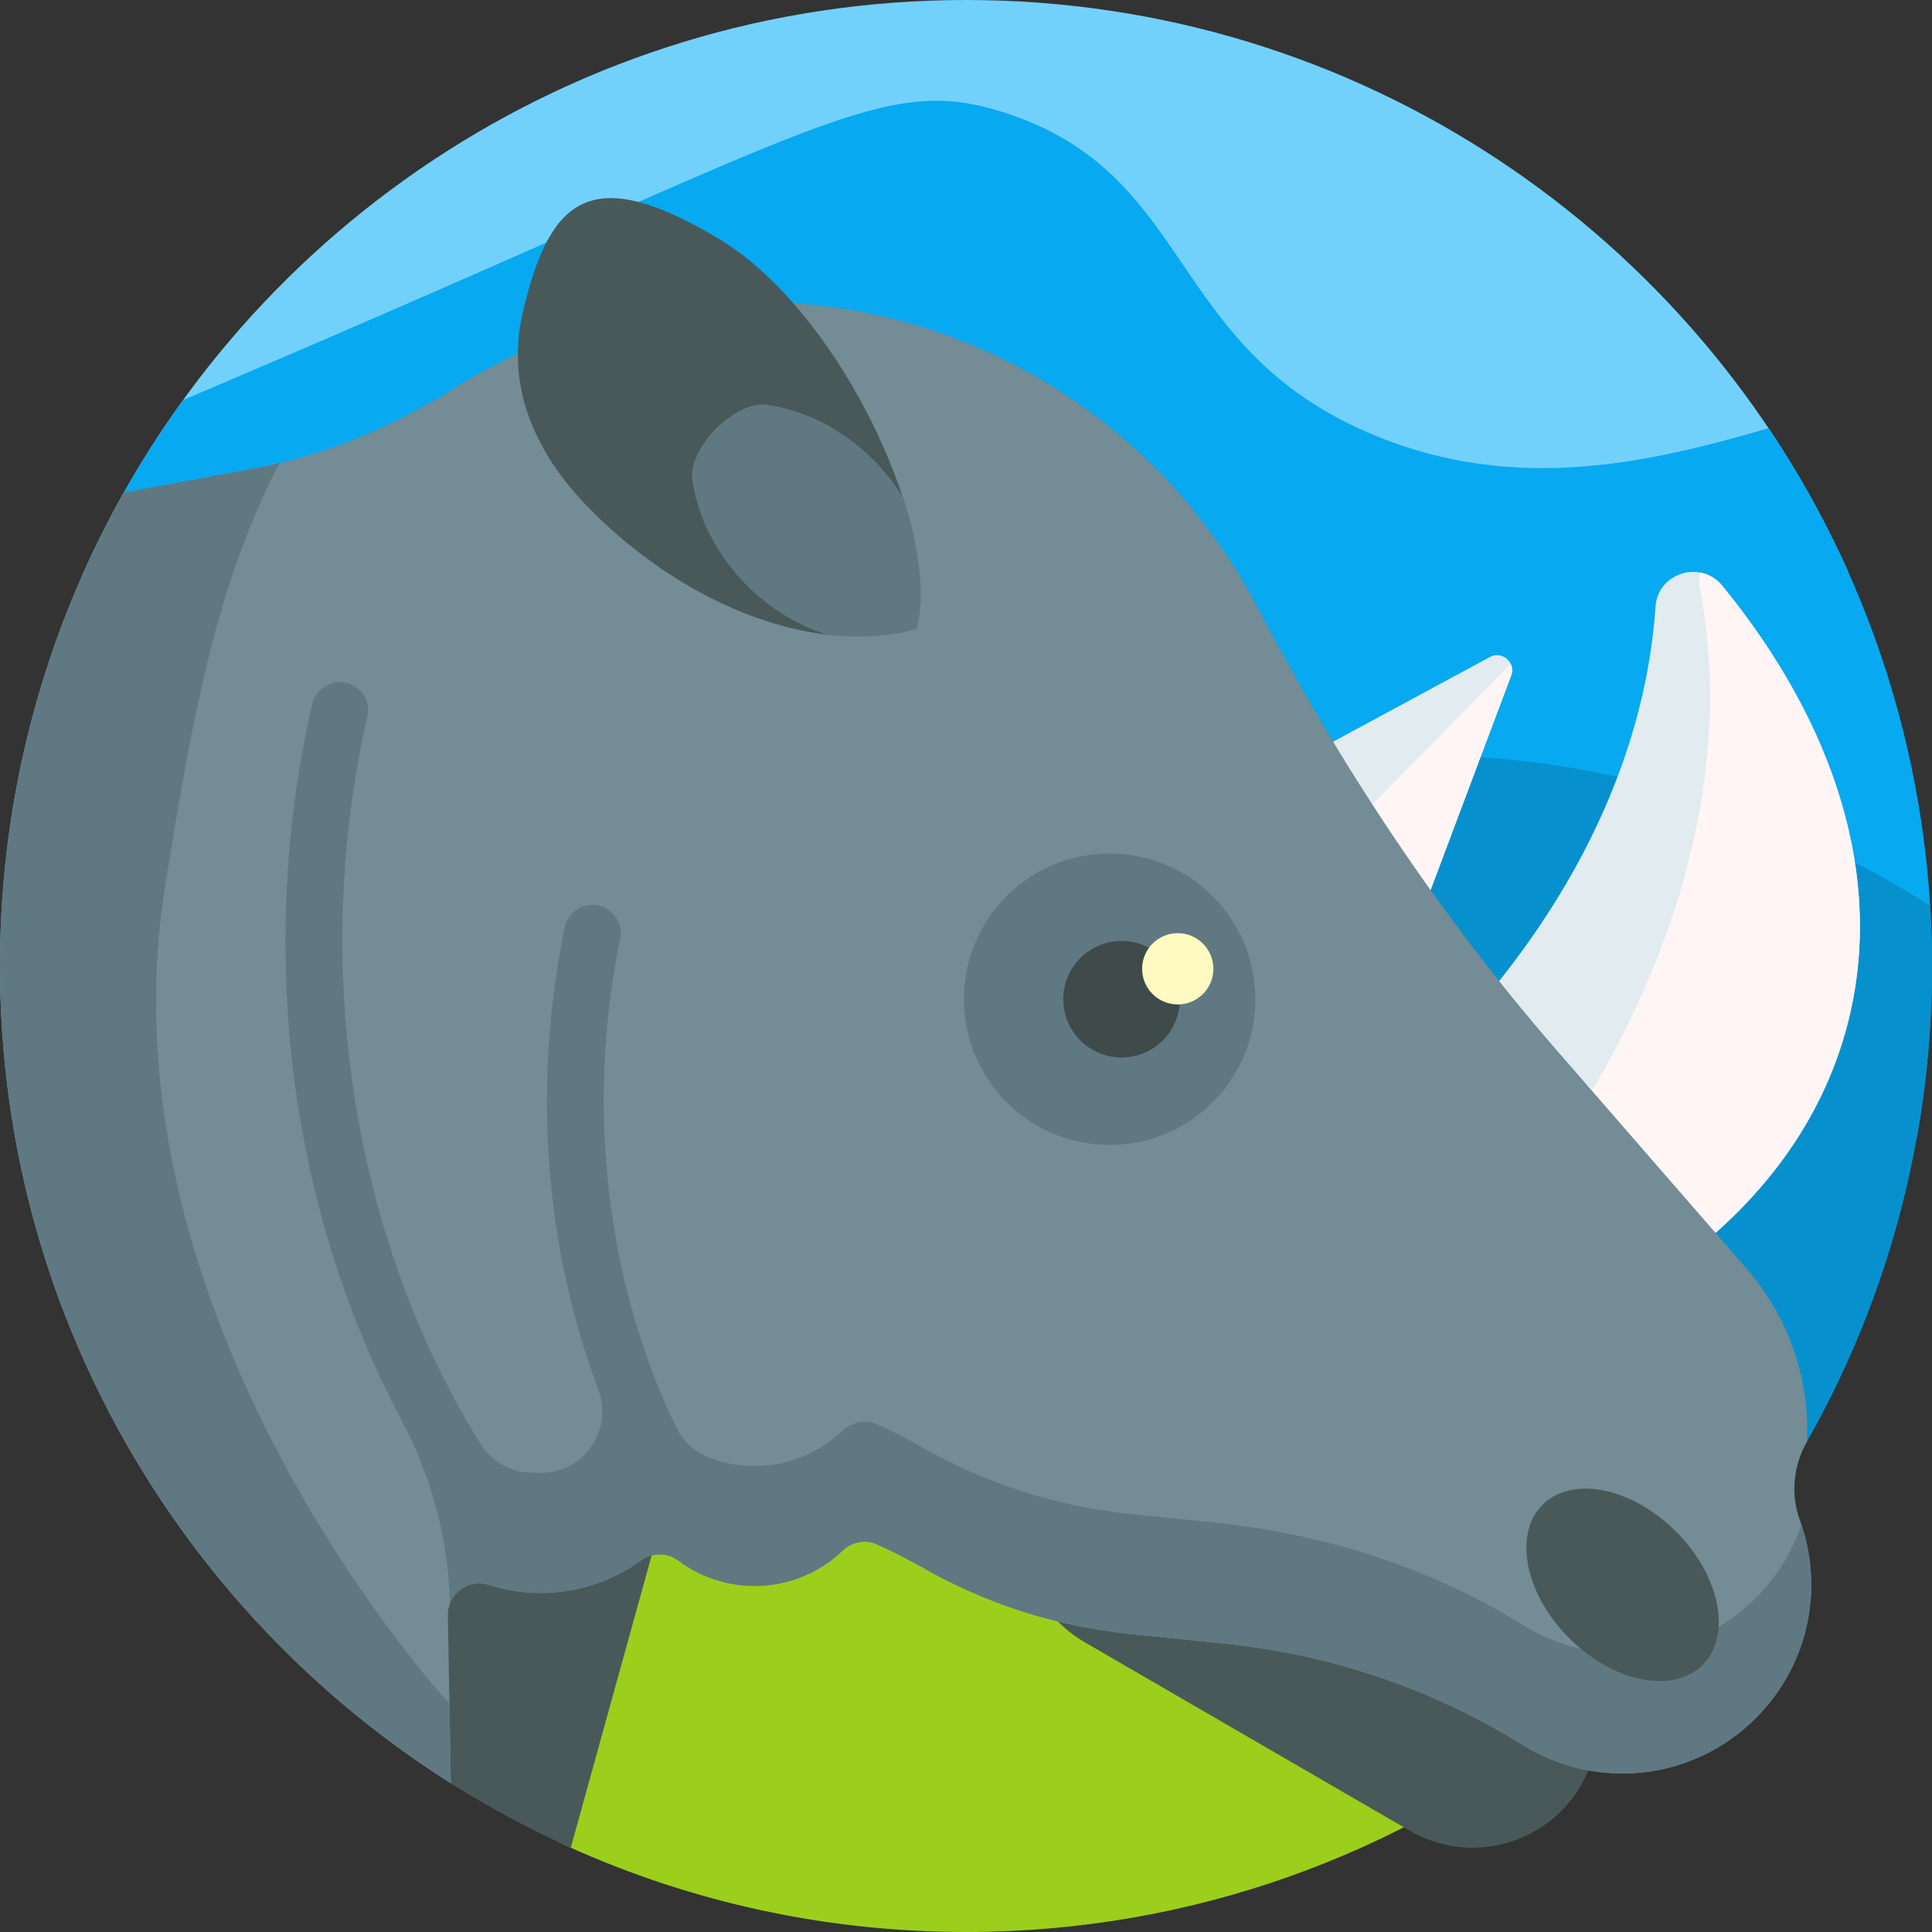 <svg id="Capa_1" enable-background="new 0 0 512 512" height="512" viewBox="0 0 512 512" width="512" xmlns="http://www.w3.org/2000/svg"><rect x="0" y="0" width="512" height="512" fill="#333333" stroke="none"/><g><path d="m22.204 151.56c39.963-89.324 129.611-151.56 233.796-151.56s193.833 62.236 233.796 151.56z" fill="#72d1fb"/><path d="m17.404 348.969c-11.237-28.819-17.404-60.174-17.404-92.969 0-56.018 17.992-107.833 48.514-149.983 8.722-3.714 18.206-7.752 28.554-12.196 141.631-60.821 157.179-74.009 188.497-64.176 51.468 16.158 42.937 62.28 98.1 85.477 37.923 15.947 73.636 7.472 105.028-1.64 27.35 40.737 43.307 89.764 43.307 142.518 0 15.304-1.343 30.294-3.918 44.859-112.103 79.619-347.266 86.662-490.678 48.11z" fill="#07a9f0"/><path d="m123.352 403.674c24.153-116.289 127.195-203.674 250.648-203.674 50.61 0 97.789 14.686 137.51 40.029.325 5.282.49 10.607.49 15.971 0 55-17.344 105.948-46.861 147.674z" fill="#0691ce"/><path d="m419.51 390.029c.325 5.282.49 10.607.49 15.971 0 17.343-1.725 34.283-5.012 50.658-43.67 34.648-98.912 55.342-158.988 55.342-37.316 0-72.767-7.984-104.739-22.337-.251-.113-.502-.226-.753-.34-40.592-18.382-44.429-74.551-6.97-98.684 39.918-25.717 87.448-40.639 138.462-40.639 50.61 0 97.789 14.686 137.51 40.029z" fill="#9bcf1b"/><path d="m489.648 271.273c-13.562 52.675-67.327 88.475-138.478 100.138-31.159 5.108-55.471-26.638-34.234-42.414l-21.152-6.31c-1.3-.388-2.315-1.409-2.696-2.711l-22.031-75.368c-.529-1.811.278-3.745 1.938-4.642l121.83-65.844c3.255-1.759 6.948 1.464 5.646 4.927l-46.651 124.104c53.169-42.632 81.581-93.431 84.899-142.351.611-9.002 12.018-12.541 17.723-5.551 29.902 36.639 43.107 77.567 33.206 116.022z" fill="#e1ebf0"/><path d="m310.082 267.388 90.293-91.407c.418.898.508 1.972.096 3.07l-55.419 147.428-35.469-54.086c-1.035-1.578-.827-3.664.499-5.005zm179.566 3.886c9.901-38.456-3.304-79.384-33.207-116.022-1.63-1.998-3.726-3.135-5.903-3.531-.301 1.287-.345 2.686-.063 4.153 9.593 50.057-6.522 108.971-50.846 165.734-7.029 9.002-14.564 17.688-22.542 26.036-6.161 6.447-7.356 13.405-5.194 19.57 60.74-14.766 105.544-48.513 117.755-95.94z" fill="#fff5f5"/><path d="m373.64 485.184-86.213-49.993c-15.843-9.187-21.239-29.478-12.052-45.321 9.187-15.843 29.478-21.239 45.321-12.052l86.213 49.993c15.843 9.187 21.239 29.478 12.052 45.321-9.187 15.843-29.478 21.239-45.321 12.052zm-278.515-122.483 84.774 23.454-28.637 103.508c-11.03-4.952-21.646-10.662-31.782-17.063-38.741-24.47-24.355-109.899-24.355-109.899z" fill="#495959"/><path d="m479.986 421.211c-.625 26.448-22.195 48.078-48.641 48.771-10.207.267-19.745-2.524-27.764-7.524-23.885-14.895-50.921-23.999-78.924-26.864l-25.279-2.587c-19.371-1.982-38.112-7.998-55.019-17.659-3.884-2.219-7.857-4.242-11.905-6.066-3.068-1.382-6.669-.712-9.096 1.619-6.06 5.82-14.291 9.399-23.358 9.399-7.559 0-14.537-2.487-20.16-6.687-2.983-2.227-7.016-2.227-10.031-.043-7.446 5.396-16.601 8.578-26.5 8.578-4.794 0-9.413-.746-13.748-2.129-5.437-1.734-10.973 2.338-10.872 8.044l.788 44.533c-71.794-45.346-119.477-125.403-119.477-216.596 0-45.583 11.914-88.385 32.798-125.459l33.67-6.205c15.584-2.872 30.597-8.261 44.449-15.957 1.724-.958 3.463-1.878 5.216-2.761 23.94-16.174 52.801-25.618 83.867-25.618 57.733 0 107.848 32.617 132.924 80.428 22.112 42.161 48.396 81.998 79.635 117.923l50.294 57.838c11.428 13.142 16.726 29.623 16.019 45.854l-.064.113c-3.59 6.318-4.303 13.901-1.815 20.728 2.076 5.697 3.145 11.877 2.993 18.327z" fill="#738c96"/><path d="m479.865 423.726c-1.798 24.804-21.996 44.715-46.821 46.184-10.843.642-20.994-2.173-29.455-7.447-23.891-14.892-50.926-24.003-78.932-26.869l-25.279-2.587c-19.371-1.982-38.112-7.998-55.019-17.659-3.884-2.219-7.857-4.242-11.905-6.066-3.068-1.382-6.669-.712-9.096 1.619-6.061 5.82-14.291 9.399-23.358 9.399-7.559 0-14.537-2.487-20.16-6.687-2.982-2.227-7.016-2.227-10.03-.043-7.446 5.396-16.601 8.578-26.5 8.578-4.794 0-9.413-.746-13.748-2.128-4.408-1.406-8.882 1.005-10.363 5.009-.301-17.026-4.809-33.668-12.804-48.704-11.462-21.557-19.999-45.431-25.125-70.524-7.952-38.929-7.469-80.062 1.395-118.969.91-3.993 4.818-6.748 8.834-5.947 4.16.83 6.788 4.922 5.848 9.029-15.217 66.496-3.737 138.437 29.878 192.531 2.711 4.363 7.262 7.328 12.382 7.743 1.221.099 2.456.15 3.703.15.081 0 .162 0 .243-.001 11.292-.059 19.009-11.535 15.02-22.099-4.249-11.252-7.57-23.14-9.866-35.424-5.323-28.486-4.987-58.589.972-87.052.849-4.054 4.83-6.647 8.877-5.804 4.055.849 6.653 4.823 5.804 8.878-9.262 44.242-3.511 91.807 14.881 129.439 1.743 3.565 4.718 6.427 8.411 7.881 3.824 1.506 7.99 2.333 12.349 2.333 9.067 0 17.297-3.578 23.358-9.399 2.427-2.331 6.029-3.002 9.096-1.619 4.048 1.824 8.022 3.847 11.905 6.066 16.906 9.661 35.648 15.677 55.019 17.659l22.314 2.284c28.969 2.965 57.204 11.806 81.928 27.192 8.011 4.985 17.535 7.767 27.725 7.5 21.352-.561 39.513-14.766 46.055-34.124 2.057 6.116 2.965 12.761 2.464 19.678zm-436.003-189.481c6.484-39.794 12.655-78.039 30.241-111.528-2.528.607-5.074 1.147-7.635 1.62l-33.67 6.205c-20.884 37.073-32.798 79.875-32.798 125.458 0 91.193 47.683 171.25 119.477 216.597l-.373-21.097c-.001 0-94.104-101.5-75.242-217.255zm211.584 30.558c0 21.325 17.288 38.613 38.613 38.613s38.613-17.288 38.613-38.613-17.288-38.613-38.613-38.613-38.613 17.288-38.613 38.613z" fill="#607882"/><path d="m451.213 441.213c-7.81 7.81-23.64 4.645-35.355-7.071-11.716-11.716-14.882-27.545-7.071-35.355 7.81-7.81 23.64-4.645 35.355 7.071 11.716 11.716 14.882 27.545 7.071 35.355zm-260.658-377.88c24.125 14.442 45.086 50.528 51.473 78.439 3.336 14.579-8.789 28.264-23.619 26.324-20.387-2.667-42.848-13.951-61.647-32.75-16.293-16.293-22.444-34.261-18.262-52.346 7.215-31.198 18.521-39.741 52.055-19.667z" fill="#495959"/><path d="m231.4 121.807c3.059 3.059 5.659 6.373 7.79 9.836 4.501 13.715 6.126 26.416 3.719 35.08-7.248 2.013-15.265 2.48-23.648 1.48-7.555-2.317-14.955-6.678-21.267-12.99-8.193-8.193-13.097-18.219-14.515-28.038-1.229-8.511 11.373-21.112 19.884-19.883 9.819 1.417 19.845 6.322 28.037 14.515z" fill="#607882"/><path d="m297.227 249.358c8.53 0 15.445 6.915 15.445 15.445s-6.915 15.445-15.445 15.445-15.445-6.915-15.445-15.445 6.915-15.445 15.445-15.445z" fill="#3f4a4a"/><path d="m321.562 256.745c0 5.216-4.229 9.445-9.445 9.445s-9.445-4.229-9.445-9.445 4.229-9.445 9.445-9.445 9.445 4.229 9.445 9.445z" fill="#fffac1"/></g></svg>